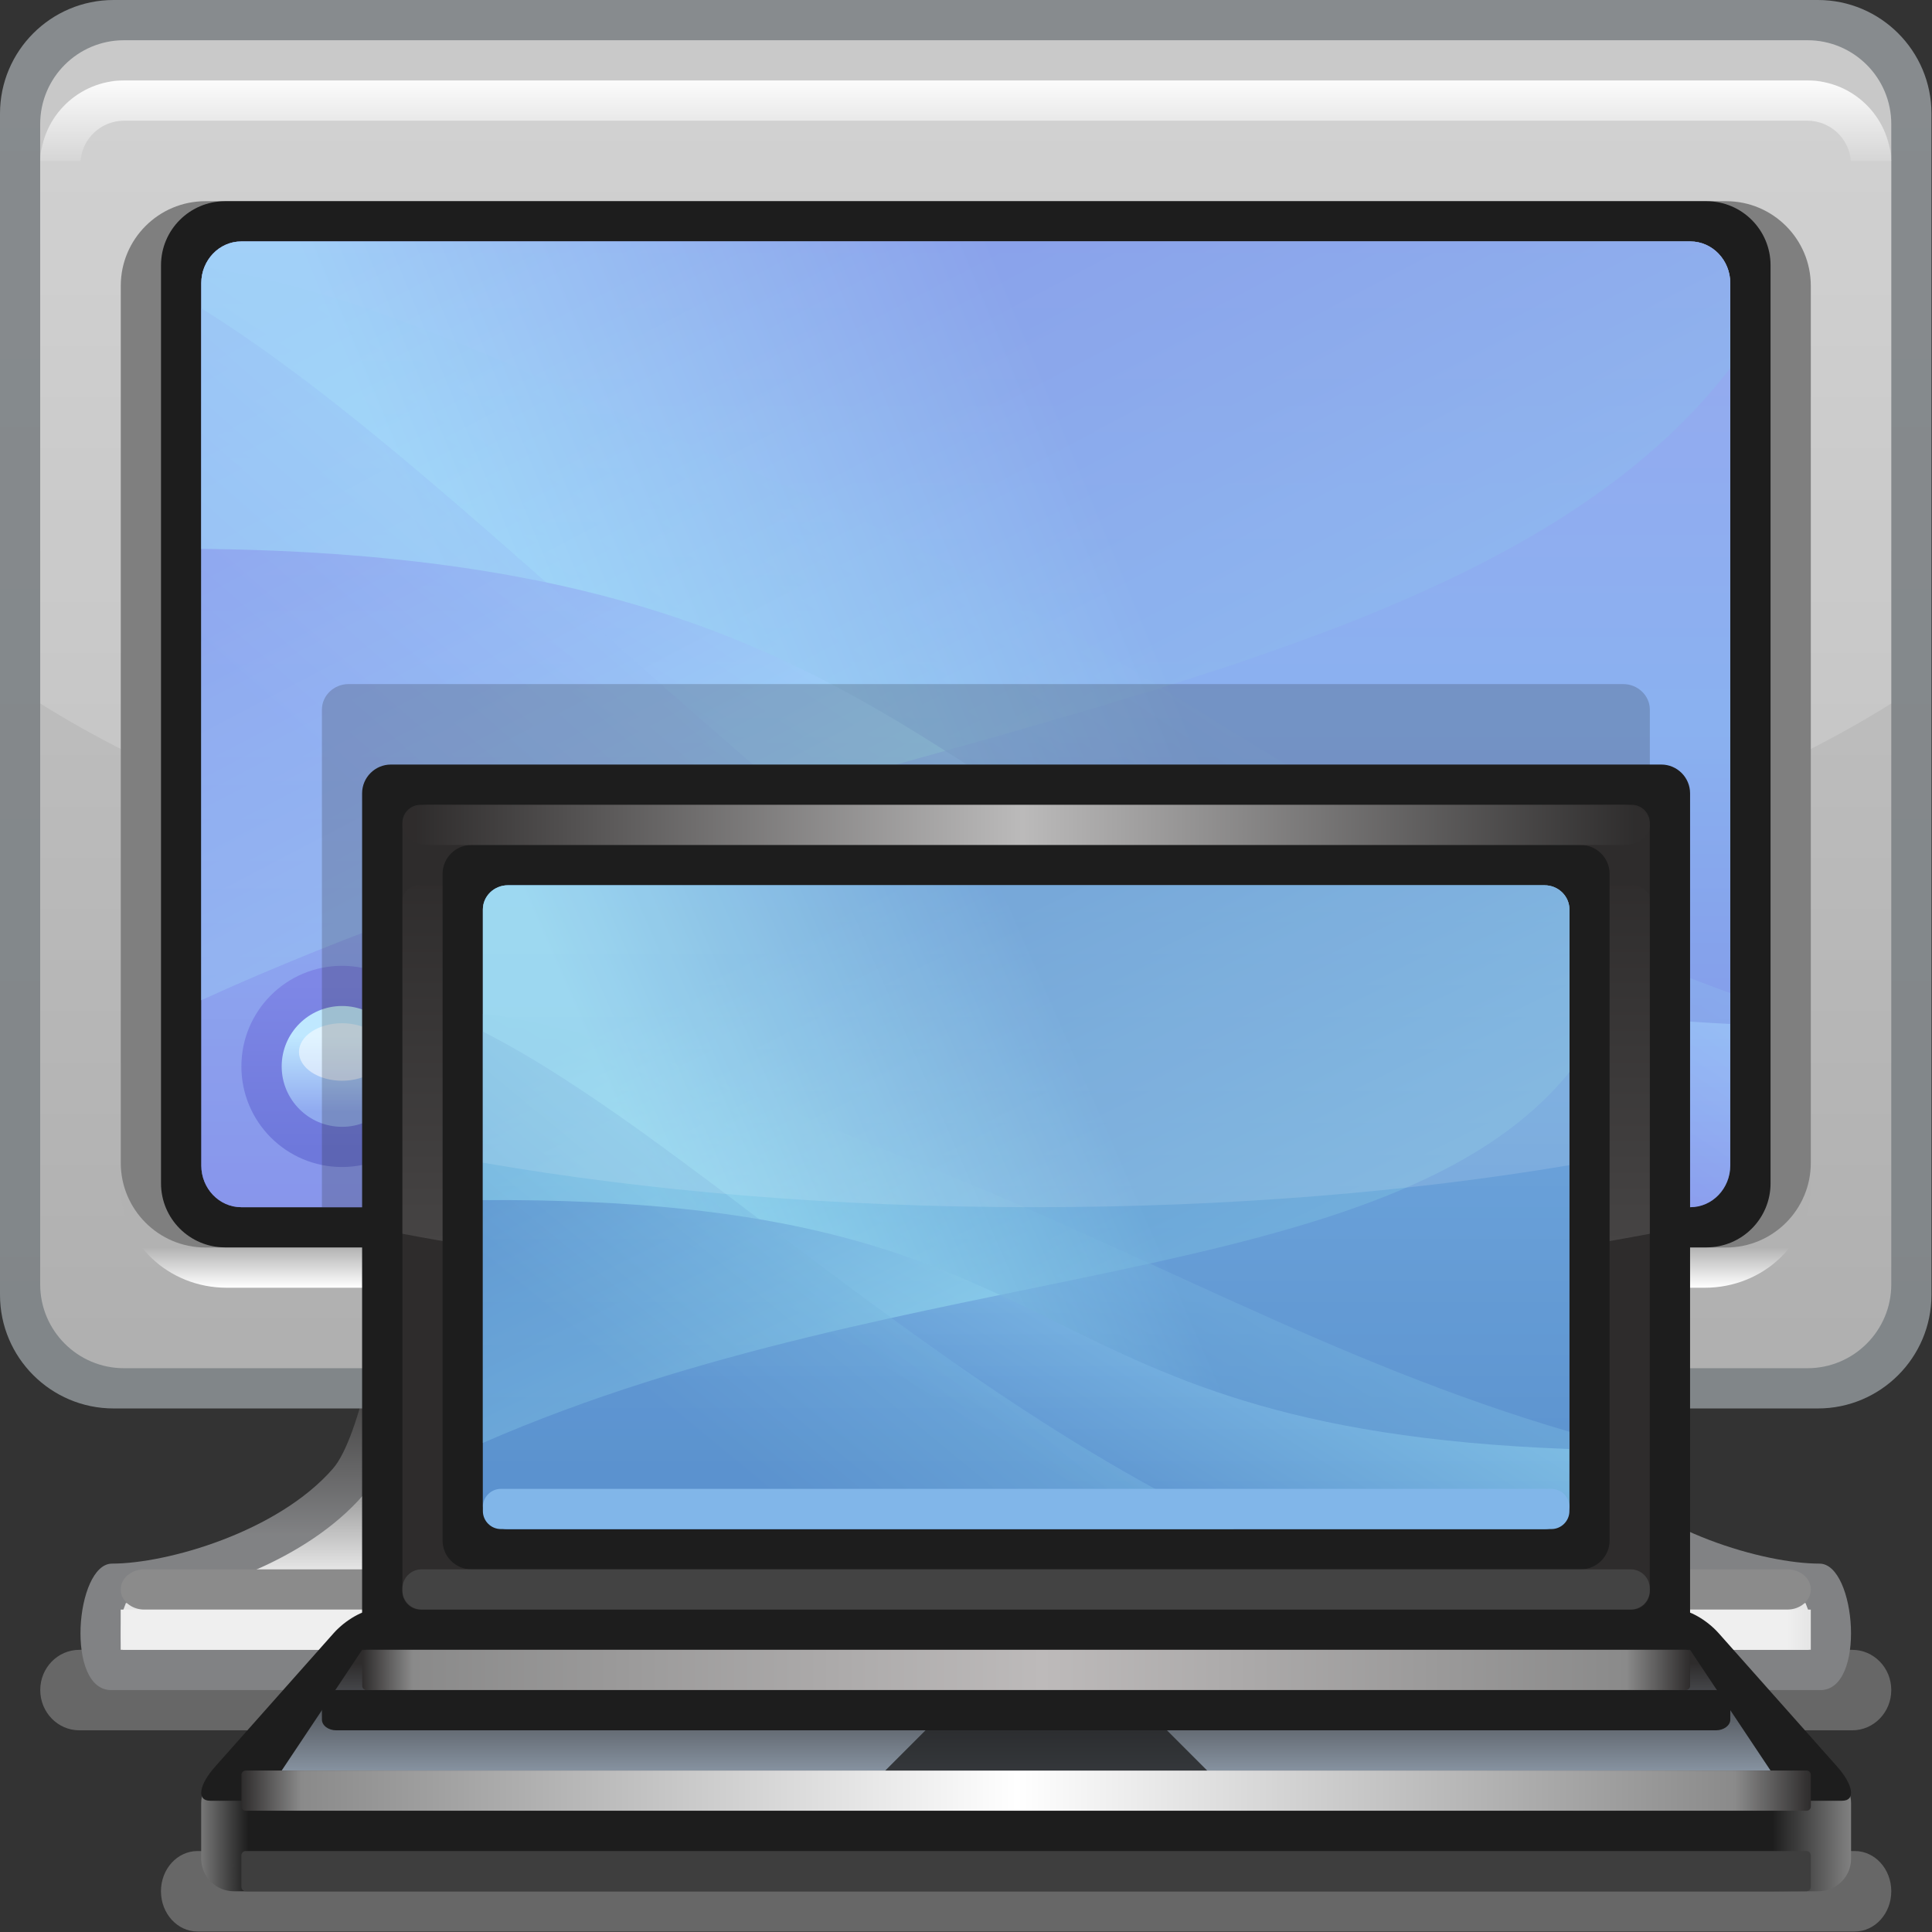 <?xml version="1.0" encoding="UTF-8" standalone="no"?>
<!-- Created with Inkscape (http://www.inkscape.org/) -->

<svg
   xmlns:dc="http://purl.org/dc/elements/1.1/"
   xmlns:cc="http://creativecommons.org/ns#"
   xmlns:rdf="http://www.w3.org/1999/02/22-rdf-syntax-ns#"
   xmlns:svg="http://www.w3.org/2000/svg"
   xmlns="http://www.w3.org/2000/svg"
   xmlns:sodipodi="http://sodipodi.sourceforge.net/DTD/sodipodi-0.dtd"
   xmlns:inkscape="http://www.inkscape.org/namespaces/inkscape"
   width="48"
   height="48"
   id="svg2"
   version="1.1"
   inkscape:version="0.48.3.1 r9886"
   sodipodi:docname="48.svg">
  <rect width="100%" height="100%" fill="#333333" stroke="none"/>
  <defs
     id="defs4">
    <linearGradient
       gradientTransform="translate(6.751,4.5)"
       y2="0"
       x2="24.749"
       y1="0"
       x1="0"
       gradientUnits="userSpaceOnUse"
       id="LinearGradient_24-99">
      <stop
         id="stop121550"
         stop-color="#2e2c2c"
         offset="0" />
      <stop
         id="stop121552"
         stop-color="#8a8a8a"
         offset="3.80952395498753E-02" />
      <stop
         id="stop121554"
         stop-color="#bdbaba"
         offset="0.512" />
      <stop
         id="stop121556"
         stop-color="#8a8a8a"
         offset="0.952" />
      <stop
         id="stop121558"
         stop-color="#2e2c2c"
         offset="1" />
    </linearGradient>
    <linearGradient
       gradientTransform="matrix(-0.686,-0.728,0.773,-0.637,22.064,15.801)"
       y2="0"
       x2="10.772"
       y1="0"
       x1="0"
       gradientUnits="userSpaceOnUse"
       id="LinearGradient_23-58">
      <stop
         id="stop121545"
         stop-color="#adfaff"
         offset="0" />
      <stop
         id="stop121547"
         stop-color="#588fcc"
         offset="1" />
    </linearGradient>
    <linearGradient
       gradientTransform="matrix(0.934,0.358,-0.402,0.917,12.883,12.066)"
       y2="0"
       x2="8.336"
       y1="0"
       x1="0"
       gradientUnits="userSpaceOnUse"
       id="LinearGradient_22-52">
      <stop
         id="stop121540"
         stop-color="#adfaff"
         offset="0" />
      <stop
         id="stop121542"
         stop-color="#588fcc"
         offset="1" />
    </linearGradient>
    <linearGradient
       gradientTransform="matrix(-0.491,0.871,-0.899,-0.442,18.472,6.839)"
       y2="0"
       x2="12.211"
       y1="0"
       x1="0"
       gradientUnits="userSpaceOnUse"
       id="LinearGradient_21-26">
      <stop
         id="stop121535"
         stop-color="#adfaff"
         offset="0" />
      <stop
         id="stop121537"
         stop-color="#588fcc"
         offset="1" />
    </linearGradient>
    <linearGradient
       gradientTransform="matrix(-0.58,-0.814,0.85,-0.53,21.664,13.746)"
       y2="0"
       x2="5.5"
       y1="0"
       x1="0"
       gradientUnits="userSpaceOnUse"
       id="LinearGradient_20-80">
      <stop
         id="stop121530"
         stop-color="#adfaff"
         offset="0" />
      <stop
         id="stop121532"
         stop-color="#588fcc"
         offset="1" />
    </linearGradient>
    <linearGradient
       gradientTransform="matrix(0,-1,1,0,16.976,20.287)"
       y2="0"
       x2="13.575"
       y1="0"
       x1="0"
       gradientUnits="userSpaceOnUse"
       id="LinearGradient_19-29">
      <stop
         id="stop121525"
         stop-color="#9dd4ff"
         offset="0" />
      <stop
         id="stop121527"
         stop-color="#588fcc"
         offset="1" />
    </linearGradient>
    <linearGradient
       gradientTransform="translate(7.772,20.254)"
       y2="0"
       x2="22.704"
       y1="0"
       x1="0"
       gradientUnits="userSpaceOnUse"
       id="LinearGradient_18-75">
      <stop
         id="stop121518"
         stop-color="#2f2d2d"
         offset="0" />
      <stop
         id="stop121520"
         stop-color="#ffffff"
         offset="0.497" />
      <stop
         id="stop121522"
         stop-color="#2f2e2e"
         offset="1" />
    </linearGradient>
    <linearGradient
       gradientTransform="translate(4.499,2.251)"
       y2="0"
       x2="29.252"
       y1="0"
       x1="0"
       gradientUnits="userSpaceOnUse"
       id="LinearGradient_17-54">
      <stop
         id="stop121507"
         stop-color="#2e2c2c"
         offset="0" />
      <stop
         id="stop121509"
         stop-color="#8a8a8a"
         offset="3.80952395498753E-02" />
      <stop
         id="stop121511"
         stop-color="#ffffff"
         offset="0.494" />
      <stop
         id="stop121513"
         stop-color="#8a8a8a"
         offset="0.952" />
      <stop
         id="stop121515"
         stop-color="#2e2c2c"
         offset="1" />
    </linearGradient>
    <linearGradient
       gradientTransform="matrix(0,-1,1,0,19.269,20.028)"
       y2="0"
       x2="7.769"
       y1="0"
       x1="0"
       gradientUnits="userSpaceOnUse"
       id="LinearGradient_16-55">
      <stop
         id="stop121502"
         stop-color="#2e2c2c"
         offset="0" />
      <stop
         id="stop121504"
         stop-color="#ffffff"
         offset="1" />
    </linearGradient>
    <linearGradient
       gradientTransform="matrix(0,1,-1,0,18.718,3)"
       y2="0"
       x2="2.001"
       y1="0"
       x1="0"
       gradientUnits="userSpaceOnUse"
       id="LinearGradient_15-04">
      <stop
         id="stop121497"
         stop-color="#8692a0"
         offset="0" />
      <stop
         id="stop121499"
         stop-color="#2e2c2c"
         offset="1" />
    </linearGradient>
    <linearGradient
       gradientTransform="translate(3.458,1.313)"
       y2="0"
       x2="31.333"
       y1="0"
       x1="0"
       gradientUnits="userSpaceOnUse"
       id="LinearGradient_14-47">
      <stop
         id="stop121488"
         stop-color="#959595"
         offset="0" />
      <stop
         id="stop121490"
         stop-color="#1d1d1d"
         offset="3.73831763863564E-02" />
      <stop
         id="stop121492"
         stop-color="#1d1d1d"
         offset="0.944" />
      <stop
         id="stop121494"
         stop-color="#959595"
         offset="1" />
    </linearGradient>
    <linearGradient
       gradientTransform="translate(6.374,16.688)"
       y2="-1.407"
       x2="0"
       y1="0"
       x1="0"
       gradientUnits="userSpaceOnUse"
       id="LinearGradient_13-91">
      <stop
         id="stop121483"
         stop-color="#bfe8ff"
         offset="0" />
      <stop
         id="stop121485"
         stop-color="#90aaf0"
         offset="1" />
    </linearGradient>
    <linearGradient
       gradientTransform="translate(6.374,14.562)"
       y2="3.125"
       x2="0"
       y1="0"
       x1="0"
       gradientUnits="userSpaceOnUse"
       id="LinearGradient_12-88">
      <stop
         id="stop121478"
         stop-color="#6e78db"
         offset="0" />
      <stop
         id="stop121480"
         stop-color="#7e87e6"
         offset="1" />
    </linearGradient>
    <linearGradient
       gradientTransform="matrix(-0.662,-0.75,0.751,-0.66,22.037,29.119)"
       y2="0"
       x2="16.122"
       y1="0"
       x1="0"
       gradientUnits="userSpaceOnUse"
       id="LinearGradient_11-556">
      <stop
         id="stop121473"
         stop-color="#adfaff"
         offset="0" />
      <stop
         id="stop121475"
         stop-color="#8ca0ee"
         offset="1" />
    </linearGradient>
    <linearGradient
       gradientTransform="matrix(0.925,0.379,-0.381,0.925,8.77,23.363)"
       y2="0"
       x2="12.154"
       y1="0"
       x1="0"
       gradientUnits="userSpaceOnUse"
       id="LinearGradient_10-16">
      <stop
         id="stop121468"
         stop-color="#adfaff"
         offset="0" />
      <stop
         id="stop121470"
         stop-color="#7b94e3"
         offset="1" />
    </linearGradient>
    <linearGradient
       gradientTransform="matrix(-0.467,0.884,-0.885,-0.465,16.847,15.308)"
       y2="0"
       x2="18.543"
       y1="0"
       x1="0"
       gradientUnits="userSpaceOnUse"
       id="LinearGradient_9-6633">
      <stop
         id="stop121463"
         stop-color="#adfaff"
         offset="0" />
      <stop
         id="stop121465"
         stop-color="#868fea"
         offset="1" />
    </linearGradient>
    <linearGradient
       gradientTransform="matrix(-0.556,-0.831,0.833,-0.554,21.461,25.953)"
       y2="0"
       x2="8.303"
       y1="0"
       x1="0"
       gradientUnits="userSpaceOnUse"
       id="LinearGradient_8-16">
      <stop
         id="stop121458"
         stop-color="#adfaff"
         offset="0" />
      <stop
         id="stop121460"
         stop-color="#8492e9"
         offset="1" />
    </linearGradient>
    <linearGradient
       gradientTransform="matrix(0,-1,1,0,18.576,33.434)"
       y2="0"
       x2="21.866"
       y1="0"
       x1="0"
       gradientUnits="userSpaceOnUse"
       id="LinearGradient_7-246">
      <stop
         id="stop121451"
         stop-color="#bdbcfd"
         offset="0" />
      <stop
         id="stop121453"
         stop-color="#9cd3fe"
         offset="0.502" />
      <stop
         id="stop121455"
         stop-color="#817ee7"
         offset="1" />
    </linearGradient>
    <linearGradient
       gradientTransform="translate(14.25,34.5)"
       y2="-1.5"
       x2="0"
       y1="0"
       x1="0"
       gradientUnits="userSpaceOnUse"
       id="LinearGradient_6-447">
      <stop
         id="stop121446"
         stop-color="#fcfcfc"
         offset="0" />
      <stop
         id="stop121448"
         stop-color="#d6d6d6"
         offset="1" />
    </linearGradient>
    <linearGradient
       gradientTransform="translate(20.25,12)"
       y2="0.75"
       x2="0"
       y1="0"
       x1="0"
       gradientUnits="userSpaceOnUse"
       id="LinearGradient_5-630">
      <stop
         id="stop121441"
         stop-color="#ffffff"
         offset="0" />
      <stop
         id="stop121443"
         stop-color="#b2b2b2"
         offset="1" />
    </linearGradient>
    <linearGradient
       gradientTransform="matrix(0,-1,1,0,14.441,34.791)"
       y2="0"
       x2="23.832"
       y1="0"
       x1="0"
       gradientUnits="userSpaceOnUse"
       id="LinearGradient_4-251">
      <stop
         id="stop121436"
         stop-color="#c9c9c9"
         offset="0" />
      <stop
         id="stop121438"
         stop-color="#b0b0b0"
         offset="1" />
    </linearGradient>
    <linearGradient
       gradientTransform="matrix(0,-1,1,0,14.344,35.762)"
       y2="0"
       x2="25.773"
       y1="0"
       x1="0"
       gradientUnits="userSpaceOnUse"
       id="LinearGradient_3-85">
      <stop
         id="stop121431"
         stop-color="#878b8e"
         offset="0" />
      <stop
         id="stop121433"
         stop-color="#818689"
         offset="1" />
    </linearGradient>
    <linearGradient
       gradientTransform="matrix(-1,0,0,-1,35.372,5.44)"
       y2="0"
       x2="35.159"
       y1="0"
       x1="0"
       gradientUnits="userSpaceOnUse"
       id="LinearGradient_2-64">
      <stop
         id="stop121422"
         stop-color="#c0c0c0"
         offset="0" />
      <stop
         id="stop121424"
         stop-color="#efefef"
         offset="5.88235296308994E-02" />
      <stop
         id="stop121426"
         stop-color="#efefef"
         offset="0.94" />
      <stop
         id="stop121428"
         stop-color="#c0c0c0"
         offset="1" />
    </linearGradient>
    <linearGradient
       gradientTransform="translate(20.25,9)"
       y2="-2.25"
       x2="0"
       y1="0"
       x1="0"
       gradientUnits="userSpaceOnUse"
       id="LinearGradient_1-434">
      <stop
         id="stop121415"
         stop-color="#ffffff"
         offset="0" />
      <stop
         id="stop121417"
         stop-color="#a2a2a2"
         offset="0.425" />
      <stop
         id="stop121419"
         stop-color="#e5e5e5"
         offset="1" />
    </linearGradient>
    <linearGradient
       gradientTransform="matrix(0,-1,1,0,33.733,9.854)"
       y2="0"
       x2="5.018"
       y1="0"
       x1="0"
       gradientUnits="userSpaceOnUse"
       id="LinearGradient-1738">
      <stop
         id="stop121408"
         stop-color="#494848"
         offset="0" />
      <stop
         id="stop121410"
         stop-color="#818284"
         offset="0.49" />
      <stop
         id="stop121412"
         stop-color="#818284"
         offset="1" />
    </linearGradient>
  </defs>
  <sodipodi:namedview
     id="base"
     pagecolor="#ffffff"
     bordercolor="#666666"
     borderopacity="1.0"
     inkscape:pageopacity="0.0"
     inkscape:pageshadow="2"
     inkscape:zoom="5.496732"
     inkscape:cx="35.37931"
     inkscape:cy="35.068966"
     inkscape:document-units="px"
     inkscape:current-layer="layer1"
     showgrid="false"
     inkscape:snap-page="true"
     inkscape:snap-grids="false"
     inkscape:snap-to-guides="false"
     inkscape:window-width="901"
     inkscape:window-height="665"
     inkscape:window-x="520"
     inkscape:window-y="200"
     inkscape:window-maximized="0">
    <inkscape:grid
       type="xygrid"
       id="grid11920"
       empspacing="5"
       visible="true"
       enabled="true"
       snapvisiblegridlinesonly="true" />
  </sodipodi:namedview>
  <g
     inkscape:label="Layer 1"
     inkscape:groupmode="layer"
     id="layer1"
     transform="translate(0,-1004.362)">
    <g
       style="fill-rule:evenodd;stroke-width:0.501;stroke-linejoin:bevel;overflow:visible"
       id="g121798"
       transform="matrix(1.333,0,0,1.333,0,1004.362)">
      <g
         transform="scale(1,-1)"
         font-size="16"
         id="Document"
         style="font-size:16px;fill:none;stroke:#000000;font-family:Times New Roman">
        <g
           transform="translate(0,-36)"
           id="Spread">
          <g
             id="MouseOff">
            <g
               id="Group"
               style="stroke:none">
              <g
                 id="Group_1">
                <path
                   id="path121565"
                   d="m 0.75,4.501 0,0 C 0.75,4.086 1.076,3.75 1.479,3.75 l 33.043,0 c 0.403,0 0.728,0.336 0.728,0.751 l 0,0 c 0,0.414 -0.325,0.749 -0.728,0.749 l -33.043,0 C 1.076,5.25 0.75,4.915 0.75,4.501 z"
                   inkscape:connector-curvature="0"
                   style="fill:#a6a6a6;fill-opacity:0.455;marker-start:none;marker-end:none" />
                <path
                   style="fill:url(#LinearGradient-1738);marker-start:none;marker-end:none"
                   id="path121567"
                   d="m 2.088,6.857 c 1.028,0 3.088,0.59 4.116,1.769 0.514,0.588 0.942,2.855 1.029,4.124 l 10.216,-0.103 0,-0.011 11.318,0.114 c 0.087,-1.269 0.515,-3.536 1.029,-4.124 1.029,-1.179 3.087,-1.769 4.116,-1.769 0.684,0 0.877,-2.386 0,-2.357 l -16.46,0 -15.364,0 c -0.878,-0.029 -0.684,2.357 0,2.357 z"
                   inkscape:connector-curvature="0" />
                <path
                   style="fill:url(#LinearGradient_1-434);marker-start:none;marker-end:none"
                   id="path121569"
                   d="M 2.288,5.25 2.261,5.355 C 2.241,5.547 2.256,5.807 2.3,6 l 0.046,0.122 0.231,0.015 c 1.244,0.14 3.131,0.778 4.191,1.995 0.538,0.615 0.906,2.218 1.09,3.474 l 0.05,0.386 9.54,-0.102 10.642,0.103 0.05,-0.384 c 0.183,-1.255 0.551,-2.86 1.091,-3.477 1.06,-1.216 2.945,-1.855 4.19,-1.995 L 33.652,6.122 33.697,6.004 C 33.741,5.811 33.758,5.552 33.738,5.359 L 33.71,5.25 2.288,5.25 z"
                   inkscape:connector-curvature="0" />
                <path
                   style="fill:url(#LinearGradient_2-64);marker-start:none;marker-end:none"
                   id="path121571"
                   d="m 2.249,6 0,-0.749 31.501,0 0,0.749 -31.501,0 z"
                   inkscape:connector-curvature="0" />
                <path
                   id="path121573"
                   d="m 2.25,6.376 0,-0.001 c 0,-0.206 0.196,-0.374 0.437,-0.374 l 30.627,0 c 0.241,0 0.437,0.168 0.437,0.374 l 0,0.001 c 0,0.206 -0.196,0.374 -0.437,0.374 l -30.627,0 C 2.446,6.75 2.25,6.582 2.25,6.376 z"
                   inkscape:connector-curvature="0"
                   style="fill:#8b8b8b;marker-start:none;marker-end:none" />
                <g
                   id="Group_2">
                  <g
                     id="Group_3">
                    <path
                       style="fill:url(#LinearGradient_3-85);stroke-width:0.122;marker-start:none;marker-end:none"
                       id="path121577"
                       stroke-miterlimit="79.84"
                       d="M 0,33.883 0,11.866 C 0,10.698 0.949,9.749 2.117,9.749 l 31.765,0 c 1.168,0 2.117,0.949 2.117,2.117 l 0,22.017 C 35.999,35.051 35.05,36 33.882,36 L 2.117,36 C 0.949,36 0,35.051 0,33.883 z"
                       inkscape:connector-curvature="0" />
                    <path
                       style="fill:url(#LinearGradient_4-251);stroke-width:0.122;marker-start:none;marker-end:none"
                       id="path121579"
                       stroke-miterlimit="79.84"
                       d="m 0.749,33.688 0,-21.627 c 0,-0.862 0.7,-1.562 1.562,-1.562 l 31.377,0 c 0.862,0 1.562,0.7 1.562,1.562 l 0,21.627 c 0,0.862 -0.7,1.562 -1.562,1.562 l -31.377,0 c -0.862,0 -1.562,-0.7 -1.562,-1.562 z"
                       inkscape:connector-curvature="0" />
                    <path
                       id="path121581"
                       stroke-miterlimit="79.84"
                       d="m 0.75,22.889 0,10.201 c 0,0.453 1.076,1.41 1.407,1.41 l 31.687,0 c 0.329,0 1.406,-0.956 1.406,-1.41 l 0,-10.201 C 31.24,20.369 25.001,18.751 18,18.751 c -7.002,0 -13.24,1.619 -17.25,4.138 z"
                       inkscape:connector-curvature="0"
                       style="fill:#ffffff;fill-opacity:0.165;stroke-width:0.051;marker-start:none;marker-end:none" />
                    <path
                       style="fill:url(#LinearGradient_5-630);stroke-width:0.122;marker-start:none;marker-end:none"
                       id="path121583"
                       stroke-miterlimit="79.84"
                       d="m 2.251,13.875 0,-10e-4 c 0,-1.035 0.884,-1.875 1.973,-1.875 l 27.553,0 c 1.089,0 1.973,0.84 1.973,1.875 l 0,10e-4 c 0,1.035 -0.884,1.875 -1.973,1.875 l -27.553,0 c -1.089,0 -1.973,-0.84 -1.973,-1.875 z"
                       inkscape:connector-curvature="0" />
                    <path
                       id="path121585"
                       stroke-miterlimit="79.84"
                       d="m 2.251,30.674 0,-16.349 c 0,-0.869 0.707,-1.576 1.576,-1.576 l 28.347,0 c 0.869,0 1.576,0.707 1.576,1.576 l 0,16.349 c 0,0.869 -0.707,1.576 -1.576,1.576 l -28.347,0 c -0.869,0 -1.576,-0.707 -1.576,-1.576 z"
                       inkscape:connector-curvature="0"
                       style="fill:#7f7f7f;stroke-width:0.122;marker-start:none;marker-end:none" />
                    <path
                       id="path121587"
                       stroke-miterlimit="79.84"
                       d="m 3.001,31.056 0,-17.111 c 0,-0.659 0.535,-1.194 1.194,-1.194 l 27.611,0 c 0.659,0 1.194,0.535 1.194,1.194 l 0,17.111 c 0,0.659 -0.535,1.194 -1.194,1.194 l -27.611,0 c -0.659,0 -1.194,-0.535 -1.194,-1.194 z"
                       inkscape:connector-curvature="0"
                       style="fill:#1d1d1d;stroke-width:0.122;marker-start:none;marker-end:none" />
                    <path
                       style="fill:url(#LinearGradient_6-447);stroke-width:0.122;marker-start:none;marker-end:none"
                       id="path121589"
                       stroke-miterlimit="79.84"
                       d="m 2.311,34.5 31.377,0 c 0.841,0 1.528,-0.668 1.56,-1.501 l -0.751,0 c -0.031,0.418 -0.383,0.751 -0.809,0.751 l -31.377,0 c -0.428,0 -0.779,-0.333 -0.81,-0.751 l -0.751,0 C 0.782,33.832 1.469,34.5 2.311,34.5 z"
                       inkscape:connector-curvature="0" />
                  </g>
                  <g
                     stroke-miterlimit="79.84"
                     id="Group_4">
                    <path
                       style="fill:url(#LinearGradient_7-246);marker-start:none;marker-end:none"
                       id="path121592"
                       d="m 3.752,14.276 0,16.448 c 0,0.427 0.334,0.776 0.744,0.776 l 27.009,0 c 0.41,0 0.744,-0.349 0.744,-0.776 l 0,-16.448 c 0,-0.427 -0.334,-0.776 -0.744,-0.776 l -27.009,0 c -0.41,0 -0.744,0.349 -0.744,0.776 z"
                       inkscape:connector-curvature="0" />
                    <g
                       id="Group_5">
                      <g
                         id="Group_6">
                        <path
                           style="fill:url(#LinearGradient_8-16);fill-opacity:0.345;marker-start:none;marker-end:none"
                           id="path121596"
                           d="m 3.752,14.276 0,16.448 c 0,0.107 0.021,0.209 0.059,0.303 3.685,-0.622 6.809,-2.41 10.523,-3.95 6.531,-2.715 11.632,-7.337 17.914,-9.586 l 0.001,-3.215 c 0,-0.427 -0.334,-0.776 -0.744,-0.776 l -27.009,0 c -0.41,0 -0.744,0.349 -0.744,0.776 z"
                           inkscape:connector-curvature="0" />
                        <path
                           style="fill:url(#LinearGradient_9-6633);fill-opacity:0.69;marker-start:none;marker-end:none"
                           id="path121598"
                           d="m 3.751,17.358 10e-4,13.366 c 0,0.427 0.334,0.776 0.744,0.776 l 27.009,0 c 0.41,0 0.744,-0.349 0.744,-0.776 l 0,-1.584 C 27.393,22.825 14.978,22.478 3.751,17.358 z"
                           inkscape:connector-curvature="0" />
                        <path
                           style="fill:url(#LinearGradient_10-16);fill-opacity:0.545;marker-start:none;marker-end:none"
                           id="path121600"
                           d="m 3.752,25.77 0,4.954 c 0,0.427 0.334,0.776 0.744,0.776 l 27.009,0 c 0.41,0 0.744,-0.349 0.744,-0.776 L 32.248,16.915 C 17.134,17.675 19.677,25.606 3.752,25.77 z"
                           inkscape:connector-curvature="0" />
                        <path
                           style="fill:url(#LinearGradient_11-556);fill-opacity:0.38;marker-start:none;marker-end:none"
                           id="path121602"
                           d="M 3.752,14.276 3.751,30.254 C 9.632,26.607 17.09,17.417 26.235,13.5 l -21.739,0 c -0.41,0 -0.744,0.349 -0.744,0.776 z"
                           inkscape:connector-curvature="0" />
                      </g>
                    </g>
                  </g>
                  <g
                     id="Group_7">
                    <path
                       style="fill:url(#LinearGradient_12-88);stroke-width:0.095;marker-start:none;marker-end:none"
                       id="path121605"
                       stroke-miterlimit="79.84"
                       d="m 6.374,17.999 c 1.035,0 1.875,-0.84 1.875,-1.875 0,-1.035 -0.84,-1.875 -1.875,-1.875 -1.035,0 -1.875,0.84 -1.875,1.875 0,1.035 0.84,1.875 1.875,1.875 z"
                       inkscape:connector-curvature="0" />
                    <path
                       style="fill:url(#LinearGradient_13-91);stroke-width:0.063;marker-start:none;marker-end:none"
                       id="path121607"
                       stroke-miterlimit="79.84"
                       d="m 6.375,17.25 c 0.621,0 1.125,-0.505 1.125,-1.126 0,-0.621 -0.504,-1.126 -1.125,-1.126 -0.621,0 -1.125,0.505 -1.125,1.126 0,0.621 0.504,1.126 1.125,1.126 z"
                       inkscape:connector-curvature="0" />
                    <path
                       id="path121609"
                       stroke-miterlimit="79.84"
                       d="m 6.375,16.929 c 0.443,0 0.803,-0.24 0.803,-0.536 0,-0.296 -0.36,-0.536 -0.803,-0.536 -0.443,0 -0.803,0.24 -0.803,0.536 0,0.296 0.36,0.536 0.803,0.536 z"
                       inkscape:connector-curvature="0"
                       style="fill:#ffffff;fill-opacity:0.525;stroke-width:0.063;marker-start:none;marker-end:none" />
                  </g>
                </g>
              </g>
              <g
                 id="Group_8">
                <path
                   id="path121612"
                   d="m 3,0.751 0,0 C 3,0.336 3.305,0 3.681,0 l 30.888,0 c 0.377,0 0.681,0.336 0.681,0.751 l 0,0 C 35.25,1.165 34.946,1.5 34.569,1.5 L 3.681,1.5 C 3.305,1.5 3,1.165 3,0.751 z"
                   inkscape:connector-curvature="0"
                   style="fill:#a6a6a6;fill-opacity:0.455;marker-start:none;marker-end:none" />
                <path
                   style="fill:url(#LinearGradient_14-47);stroke-width:0.281;marker-start:none;marker-end:none"
                   id="path121614"
                   stroke-miterlimit="79.84"
                   d="m 3.75,2.39 0,-1.031 C 3.75,1.023 4.023,0.75 4.359,0.75 l 29.533,0 c 0.336,0 0.609,0.273 0.609,0.609 l 0,1.031 c 0,0.336 -0.273,0.609 -0.609,0.609 l -29.533,0 C 4.023,2.999 3.75,2.726 3.75,2.39 z"
                   inkscape:connector-curvature="0" />
                <path
                   id="path121616"
                   stroke-miterlimit="79.84"
                   d="m 6,13.5 0,9.274 c 0,0.262 0.224,0.476 0.498,0.476 l 23.754,0 c 0.274,0 0.498,-0.214 0.498,-0.476 l 0,-9.274 -24.75,0 z"
                   inkscape:connector-curvature="0"
                   style="fill:#1d1d1d;fill-opacity:0.2;stroke-width:0.281;marker-start:none;marker-end:none" />
                <path
                   id="path121618"
                   stroke-miterlimit="79.84"
                   d="m 6.749,21.214 0,-15.429 C 6.749,5.49 6.99,5.249 7.285,5.249 l 23.679,0 c 0.295,0 0.536,0.241 0.536,0.536 l 0,15.429 c 0,0.295 -0.241,0.536 -0.536,0.536 l -23.679,0 c -0.295,0 -0.536,-0.241 -0.536,-0.536 z"
                   inkscape:connector-curvature="0"
                   style="fill:#1d1d1d;stroke-width:0.281;marker-start:none;marker-end:none" />
                <path
                   id="path121620"
                   stroke-miterlimit="79.84"
                   d="M 7.5,20.663 7.5,6.336 C 7.5,6.15 7.651,5.999 7.837,5.999 l 22.575,0 c 0.186,0 0.337,0.151 0.337,0.337 l 0,14.327 C 30.749,20.849 30.598,21 30.412,21 L 7.837,21 C 7.651,21 7.5,20.849 7.5,20.663 z"
                   inkscape:connector-curvature="0"
                   style="fill:#2e2c2c;stroke-width:0.281;marker-start:none;marker-end:none" />
                <path
                   id="path121622"
                   stroke-miterlimit="79.84"
                   d="M 6.219,5.561 4.018,3.082 C 3.71,2.74 3.655,2.437 3.92,2.437 l 30.411,0 c 0.265,0 0.209,0.303 -0.097,0.645 L 32.032,5.561 C 31.808,5.812 31.471,6 31.262,6 L 6.989,6 C 6.781,6 6.443,5.812 6.219,5.561 z"
                   inkscape:connector-curvature="0"
                   style="fill:#1d1d1d;stroke-width:0.281;marker-start:none;marker-end:none" />
                <path
                   style="fill:url(#LinearGradient_15-04);stroke-width:0.281;marker-start:none;marker-end:none"
                   id="path121624"
                   stroke-miterlimit="79.84"
                   d="m 5.25,3 1.5,2.25 24.75,0 L 33,3 5.25,3 z"
                   inkscape:connector-curvature="0" />
                <path
                   style="fill:url(#LinearGradient_16-55);fill-opacity:0.125;stroke-width:0.281;marker-start:none;marker-end:none"
                   id="path121626"
                   stroke-miterlimit="79.84"
                   d="m 7.5,13.005 0,6.213 C 7.501,19.374 7.65,19.5 7.831,19.5 l 22.588,0 c 0.181,0 0.33,-0.126 0.331,-0.282 l 0,-6.213 C 27.395,12.368 23.405,12 19.126,12 14.846,12 10.854,12.368 7.5,13.005 z"
                   inkscape:connector-curvature="0" />
                <path
                   id="path121628"
                   stroke-miterlimit="79.84"
                   d="m 8.249,19.714 0,-12.427 c 0,-0.295 0.241,-0.536 0.536,-0.536 l 20.679,0 C 29.759,6.751 30,6.992 30,7.287 l 0,12.427 c 0,0.295 -0.241,0.536 -0.536,0.536 l -20.679,0 c -0.295,0 -0.536,-0.241 -0.536,-0.536 z"
                   inkscape:connector-curvature="0"
                   style="fill:#1d1d1d;stroke-width:0.281;marker-start:none;marker-end:none" />
                <path
                   style="fill:url(#LinearGradient_17-54);stroke-width:0.281;marker-start:none;marker-end:none"
                   id="path121630"
                   stroke-miterlimit="79.84"
                   d="M 4.5,2.921 4.5,2.33 C 4.5,2.287 4.536,2.251 4.579,2.251 l 29.093,0 c 0.043,0 0.079,0.036 0.079,0.079 l 0,0.591 C 33.751,2.964 33.715,3 33.672,3 L 4.579,3 C 4.536,3 4.5,2.964 4.5,2.921 z"
                   inkscape:connector-curvature="0" />
                <path
                   style="fill:url(#LinearGradient_18-75);fill-opacity:0.675;stroke-width:0.281;marker-start:none;marker-end:none"
                   id="path121632"
                   stroke-miterlimit="79.84"
                   d="m 7.5,20.626 0,-0.001 c 0,-0.206 0.216,-0.374 0.48,-0.374 l 22.289,0 c 0.264,0 0.48,0.168 0.48,0.374 l 0,0.001 c 0,0.206 -0.216,0.374 -0.48,0.374 L 7.98,21 C 7.716,21 7.5,20.832 7.5,20.626 z"
                   inkscape:connector-curvature="0" />
                <path
                   id="path121634"
                   stroke-miterlimit="79.84"
                   d="m 7.5,6.395 0,-0.039 C 7.5,6.161 7.66,6.001 7.855,6.001 l 22.539,0 c 0.195,0 0.355,0.16 0.355,0.355 l 0,0.039 c 0,0.195 -0.16,0.355 -0.355,0.355 l -22.539,0 C 7.66,6.75 7.5,6.59 7.5,6.395 z"
                   inkscape:connector-curvature="0"
                   style="fill:#434343;stroke-width:0.281;marker-start:none;marker-end:none" />
                <g
                   id="Group_9">
                  <g
                     id="Group_10">
                    <path
                       style="fill:url(#LinearGradient_19-29);stroke-width:0.281;marker-start:none;marker-end:none"
                       id="path121638"
                       stroke-miterlimit="79.84"
                       d="M 9,7.95 9,19.049 C 9,19.297 9.209,19.5 9.465,19.5 l 19.322,0 c 0.257,0 0.464,-0.203 0.464,-0.451 l 0,-11.099 C 29.251,7.702 29.044,7.5 28.787,7.5 L 9.465,7.5 C 9.209,7.5 9,7.702 9,7.95 z"
                       inkscape:connector-curvature="0" />
                    <g
                       stroke-miterlimit="79.84"
                       id="Group_11">
                      <path
                         style="fill:url(#LinearGradient_20-80);fill-opacity:0.345;marker-start:none;marker-end:none"
                         id="path121641"
                         d="m 9,7.95 0,9.153 c 2.751,-0.332 5.011,-1.569 7.733,-2.628 4.562,-1.778 8.115,-3.872 12.518,-5.16 l 0,-1.365 C 29.251,7.702 29.044,7.5 28.787,7.5 L 9.465,7.5 C 9.209,7.5 9,7.702 9,7.95 z"
                         inkscape:connector-curvature="0" />
                      <path
                         style="fill:url(#LinearGradient_21-26);fill-opacity:0.69;marker-start:none;marker-end:none"
                         id="path121643"
                         d="m 9,9.107 0,9.942 C 9,19.297 9.209,19.5 9.465,19.5 l 19.322,0 c 0.257,0 0.464,-0.203 0.464,-0.451 l 0,-3.032 C 25.922,11.914 16.968,12.584 9,9.107 z"
                         inkscape:connector-curvature="0" />
                      <path
                         style="fill:url(#LinearGradient_22-52);fill-opacity:0.545;marker-start:none;marker-end:none"
                         id="path121645"
                         d="m 9,13.632 0,5.417 C 9,19.297 9.209,19.5 9.465,19.5 l 19.322,0 c 0.257,0 0.464,-0.203 0.464,-0.451 l 0,-10.056 C 18.529,9.387 20.52,13.699 9,13.632 z"
                         inkscape:connector-curvature="0" />
                      <path
                         style="fill:url(#LinearGradient_23-58);fill-opacity:0.38;marker-start:none;marker-end:none"
                         id="path121647"
                         d="m 9,7.95 0,8.823 C 12.71,14.891 17.357,10.16 23.002,7.5 L 9.465,7.5 C 9.209,7.5 9,7.702 9,7.95 z"
                         inkscape:connector-curvature="0" />
                    </g>
                  </g>
                  <path
                     id="path121649"
                     stroke-miterlimit="79.84"
                     d="m 9,14.33 0,4.719 C 9,19.297 9.209,19.5 9.465,19.5 l 19.322,0 c 0.257,0 0.464,-0.203 0.464,-0.451 l 0,-4.766 C 26.274,13.782 22.875,13.5 19.267,13.5 15.544,13.5 12.043,13.801 9,14.33 z"
                     inkscape:connector-curvature="0"
                     style="fill:#ffffff;fill-opacity:0.125;stroke-width:0.281;marker-start:none;marker-end:none" />
                </g>
                <path
                   style="fill:url(#LinearGradient_24-99);stroke-width:0.281;marker-start:none;marker-end:none"
                   id="path121651"
                   stroke-miterlimit="79.84"
                   d="m 6.751,5.172 0,-0.593 C 6.751,4.536 6.787,4.5 6.83,4.5 l 24.591,0 c 0.043,0 0.079,0.036 0.079,0.079 l 0,0.593 c 0,0.043 -0.036,0.079 -0.079,0.079 l -24.591,0 C 6.787,5.251 6.751,5.215 6.751,5.172 z"
                   inkscape:connector-curvature="0" />
                <path
                   id="path121653"
                   stroke-miterlimit="79.84"
                   d="M 17.25,3.75 16.5,3 l 6,0 -0.75,0.75 -4.5,0 z"
                   inkscape:connector-curvature="0"
                   style="fill:#191919;fill-opacity:0.745;stroke-width:0.281;marker-start:none;marker-end:none" />
                <path
                   id="path121655"
                   stroke-miterlimit="79.84"
                   d="M 9,7.915 9,7.836 C 9,7.652 9.151,7.501 9.335,7.501 l 19.581,0 c 0.184,0 0.335,0.151 0.335,0.335 l 0,0.079 c 0,0.184 -0.151,0.335 -0.335,0.335 l -19.581,0 C 9.151,8.25 9,8.099 9,7.915 z"
                   inkscape:connector-curvature="0"
                   style="fill:#81b6e9;stroke-width:0.281;marker-start:none;marker-end:none" />
                <path
                   id="path121657"
                   stroke-miterlimit="79.84"
                   d="M 6,4.299 6,3.95 C 6,3.84 6.12,3.75 6.267,3.75 l 25.714,0 c 0.148,0 0.269,0.09 0.269,0.2 l 0,0.349 C 32.25,4.41 32.129,4.5 31.981,4.5 L 6.267,4.5 C 6.12,4.5 6,4.41 6,4.299 z"
                   inkscape:connector-curvature="0"
                   style="fill:#1d1d1d;stroke-width:0.281;marker-start:none;marker-end:none" />
                <path
                   id="path121659"
                   stroke-miterlimit="79.84"
                   d="m 4.499,1.421 0,-0.591 c 0,-0.043 0.036,-0.079 0.079,-0.079 l 29.093,0 c 0.043,0 0.079,0.036 0.079,0.079 l 0,0.591 C 33.75,1.464 33.714,1.5 33.671,1.5 L 4.578,1.5 C 4.535,1.5 4.499,1.464 4.499,1.421 z"
                   inkscape:connector-curvature="0"
                   style="fill:#3e3e3e;stroke-width:0.281;marker-start:none;marker-end:none" />
              </g>
            </g>
          </g>
        </g>
      </g>
    </g>
  </g>
</svg>
